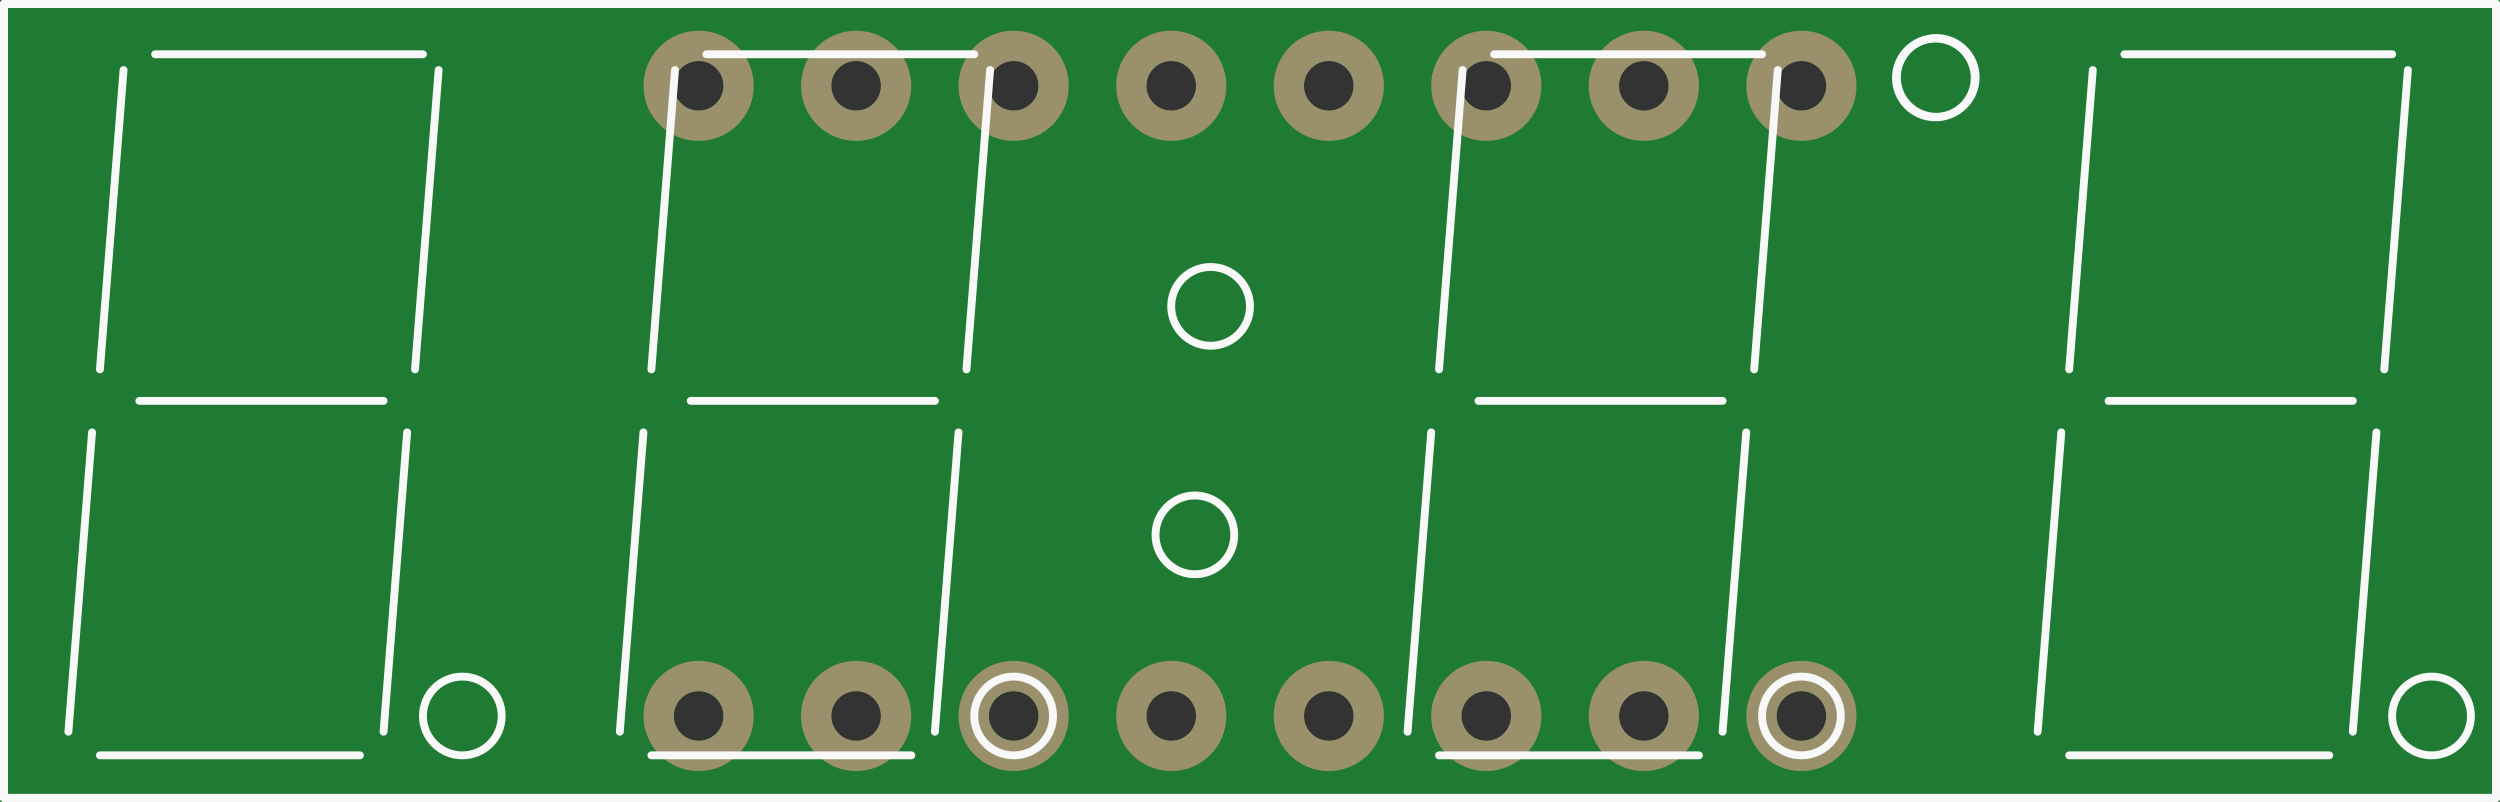 <?xml version='1.0' encoding='UTF-8' standalone='no'?>
<!-- Created with Fritzing (http://www.fritzing.org/) -->
<svg xmlns:svg='http://www.w3.org/2000/svg' xmlns='http://www.w3.org/2000/svg' version='1.2' baseProfile='tiny' x='0in' y='0in' width='1.587in' height='0.509in' viewBox='0 0 40.307 12.927' >
<rect x="0" y="0" width="40.307" height="12.927" fill="#333333" stroke="none"/>
<g id='breadboard'>
<path fill='#1F7A34' stroke='none' stroke-width='0' d='M0,0l40.307,0 0,12.927 -40.307,0 0,-12.927z
M10.864,11.543a0.4,0.4 0 1 0 0.8,0 0.4,0.4 0 1 0 -0.8,0z
M13.403,11.543a0.4,0.4 0 1 0 0.8,0 0.4,0.4 0 1 0 -0.8,0z
M15.944,11.543a0.4,0.4 0 1 0 0.8,0 0.4,0.4 0 1 0 -0.8,0z
M18.483,11.543a0.4,0.4 0 1 0 0.8,0 0.4,0.4 0 1 0 -0.8,0z
M21.023,11.543a0.4,0.4 0 1 0 0.8,0 0.4,0.4 0 1 0 -0.8,0z
M23.564,11.543a0.4,0.4 0 1 0 0.8,0 0.4,0.4 0 1 0 -0.8,0z
M28.643,11.543a0.4,0.4 0 1 0 0.8,0 0.4,0.4 0 1 0 -0.8,0z
M26.104,11.543a0.4,0.4 0 1 0 0.8,0 0.4,0.4 0 1 0 -0.8,0z
M28.643,1.383a0.4,0.4 0 1 0 0.8,0 0.4,0.4 0 1 0 -0.8,0z
M15.944,1.383a0.4,0.4 0 1 0 0.8,0 0.4,0.4 0 1 0 -0.8,0z
M18.483,1.383a0.4,0.4 0 1 0 0.8,0 0.4,0.4 0 1 0 -0.8,0z
M21.023,1.383a0.4,0.4 0 1 0 0.8,0 0.4,0.4 0 1 0 -0.8,0z
M26.104,1.383a0.4,0.4 0 1 0 0.8,0 0.4,0.4 0 1 0 -0.8,0z
M23.564,1.383a0.4,0.4 0 1 0 0.8,0 0.4,0.4 0 1 0 -0.8,0z
M13.403,1.383a0.4,0.4 0 1 0 0.8,0 0.4,0.4 0 1 0 -0.8,0z
M10.864,1.383a0.4,0.4 0 1 0 0.8,0 0.4,0.4 0 1 0 -0.8,0z
'/>
<circle id='connector0pin' connectorname='1' cx='11.264' cy='11.543' r='0.644' stroke='#9A916C' stroke-width='0.489' fill='none' />
<circle id='connector1pin' connectorname='2' cx='13.803' cy='11.543' r='0.644' stroke='#9A916C' stroke-width='0.489' fill='none' />
<circle id='connector2pin' connectorname='3' cx='16.343' cy='11.543' r='0.644' stroke='#9A916C' stroke-width='0.489' fill='none' />
<circle id='connector3pin' connectorname='4' cx='18.884' cy='11.543' r='0.644' stroke='#9A916C' stroke-width='0.489' fill='none' />
<circle id='connector4pin' connectorname='5' cx='21.424' cy='11.543' r='0.644' stroke='#9A916C' stroke-width='0.489' fill='none' />
<circle id='connector5pin' connectorname='6' cx='23.963' cy='11.543' r='0.644' stroke='#9A916C' stroke-width='0.489' fill='none' />
<circle id='connector6pin' connectorname='8' cx='29.044' cy='11.543' r='0.644' stroke='#9A916C' stroke-width='0.489' fill='none' />
<circle id='connector7pin' connectorname='7' cx='26.503' cy='11.543' r='0.644' stroke='#9A916C' stroke-width='0.489' fill='none' />
<circle id='connector8pin' connectorname='9' cx='29.044' cy='1.383' r='0.644' stroke='#9A916C' stroke-width='0.489' fill='none' />
<circle id='connector9pin' connectorname='14' cx='16.343' cy='1.383' r='0.644' stroke='#9A916C' stroke-width='0.489' fill='none' />
<circle id='connector10pin' connectorname='13' cx='18.884' cy='1.383' r='0.644' stroke='#9A916C' stroke-width='0.489' fill='none' />
<circle id='connector11pin' connectorname='12' cx='21.424' cy='1.383' r='0.644' stroke='#9A916C' stroke-width='0.489' fill='none' />
<circle id='connector12pin' connectorname='10' cx='26.503' cy='1.383' r='0.644' stroke='#9A916C' stroke-width='0.489' fill='none' />
<circle id='connector13pin' connectorname='11' cx='23.963' cy='1.383' r='0.644' stroke='#9A916C' stroke-width='0.489' fill='none' />
<circle id='connector14pin' connectorname='15' cx='13.803' cy='1.383' r='0.644' stroke='#9A916C' stroke-width='0.489' fill='none' />
<circle id='connector15pin' connectorname='16' cx='11.264' cy='1.383' r='0.644' stroke='#9A916C' stroke-width='0.489' fill='none' />
<line x1='0.064' y1='0.064' x2='40.243' y2='0.064' stroke='#f8f8f8' stroke-width='0.127' stroke-linecap='round'/>
<line x1='0.064' y1='12.864' x2='40.243' y2='12.864' stroke='#f8f8f8' stroke-width='0.127' stroke-linecap='round'/>
<line x1='0.064' y1='0.064' x2='0.064' y2='12.864' stroke='#f8f8f8' stroke-width='0.127' stroke-linecap='round'/>
<line x1='40.243' y1='0.064' x2='40.243' y2='12.864' stroke='#f8f8f8' stroke-width='0.127' stroke-linecap='round'/>
<line x1='1.992' y1='1.129' x2='1.611' y2='5.955' stroke='#f8f8f8' stroke-width='0.127' stroke-linecap='round'/>
<line x1='7.072' y1='1.129' x2='6.691' y2='5.955' stroke='#f8f8f8' stroke-width='0.127' stroke-linecap='round'/>
<line x1='1.484' y1='6.971' x2='1.103' y2='11.797' stroke='#f8f8f8' stroke-width='0.127' stroke-linecap='round'/>
<line x1='6.564' y1='6.971' x2='6.184' y2='11.797' stroke='#f8f8f8' stroke-width='0.127' stroke-linecap='round'/>
<line x1='2.247' y1='6.463' x2='6.184' y2='6.463' stroke='#f8f8f8' stroke-width='0.127' stroke-linecap='round'/>
<line x1='2.501' y1='0.875' x2='6.819' y2='0.875' stroke='#f8f8f8' stroke-width='0.127' stroke-linecap='round'/>
<line x1='1.611' y1='12.178' x2='5.803' y2='12.178' stroke='#f8f8f8' stroke-width='0.127' stroke-linecap='round'/>
<line x1='10.883' y1='1.129' x2='10.502' y2='5.955' stroke='#f8f8f8' stroke-width='0.127' stroke-linecap='round'/>
<line x1='15.963' y1='1.129' x2='15.582' y2='5.955' stroke='#f8f8f8' stroke-width='0.127' stroke-linecap='round'/>
<line x1='10.374' y1='6.971' x2='9.993' y2='11.797' stroke='#f8f8f8' stroke-width='0.127' stroke-linecap='round'/>
<line x1='15.454' y1='6.971' x2='15.073' y2='11.797' stroke='#f8f8f8' stroke-width='0.127' stroke-linecap='round'/>
<line x1='11.136' y1='6.463' x2='15.073' y2='6.463' stroke='#f8f8f8' stroke-width='0.127' stroke-linecap='round'/>
<line x1='11.39' y1='0.875' x2='15.709' y2='0.875' stroke='#f8f8f8' stroke-width='0.127' stroke-linecap='round'/>
<line x1='10.502' y1='12.178' x2='14.693' y2='12.178' stroke='#f8f8f8' stroke-width='0.127' stroke-linecap='round'/>
<line x1='23.582' y1='1.129' x2='23.201' y2='5.955' stroke='#f8f8f8' stroke-width='0.127' stroke-linecap='round'/>
<line x1='28.663' y1='1.129' x2='28.282' y2='5.955' stroke='#f8f8f8' stroke-width='0.127' stroke-linecap='round'/>
<line x1='23.075' y1='6.971' x2='22.694' y2='11.797' stroke='#f8f8f8' stroke-width='0.127' stroke-linecap='round'/>
<line x1='28.154' y1='6.971' x2='27.773' y2='11.797' stroke='#f8f8f8' stroke-width='0.127' stroke-linecap='round'/>
<line x1='23.837' y1='6.463' x2='27.773' y2='6.463' stroke='#f8f8f8' stroke-width='0.127' stroke-linecap='round'/>
<line x1='24.09' y1='0.875' x2='28.409' y2='0.875' stroke='#f8f8f8' stroke-width='0.127' stroke-linecap='round'/>
<line x1='23.201' y1='12.178' x2='27.392' y2='12.178' stroke='#f8f8f8' stroke-width='0.127' stroke-linecap='round'/>
<line x1='33.742' y1='1.129' x2='33.361' y2='5.955' stroke='#f8f8f8' stroke-width='0.127' stroke-linecap='round'/>
<line x1='38.822' y1='1.129' x2='38.441' y2='5.955' stroke='#f8f8f8' stroke-width='0.127' stroke-linecap='round'/>
<line x1='33.234' y1='6.971' x2='32.853' y2='11.797' stroke='#f8f8f8' stroke-width='0.127' stroke-linecap='round'/>
<line x1='38.315' y1='6.971' x2='37.934' y2='11.797' stroke='#f8f8f8' stroke-width='0.127' stroke-linecap='round'/>
<line x1='33.996' y1='6.463' x2='37.934' y2='6.463' stroke='#f8f8f8' stroke-width='0.127' stroke-linecap='round'/>
<line x1='34.251' y1='0.875' x2='38.569' y2='0.875' stroke='#f8f8f8' stroke-width='0.127' stroke-linecap='round'/>
<line x1='33.361' y1='12.178' x2='37.553' y2='12.178' stroke='#f8f8f8' stroke-width='0.127' stroke-linecap='round'/>
<line x1='0.064' y1='0.064' x2='0.064' y2='12.864' stroke='#f8f8f8' stroke-width='0.127' stroke-linecap='round'/>
<line x1='0.064' y1='0.064' x2='40.243' y2='0.064' stroke='#f8f8f8' stroke-width='0.127' stroke-linecap='round'/>
<line x1='0.064' y1='12.864' x2='40.243' y2='12.864' stroke='#f8f8f8' stroke-width='0.127' stroke-linecap='round'/>
<line x1='40.243' y1='0.064' x2='40.243' y2='12.864' stroke='#f8f8f8' stroke-width='0.127' stroke-linecap='round'/>
<circle cx='7.454' cy='11.543' r='0.635' stroke='#f8f8f8' stroke-width='0.127' fill='none' />
<circle cx='16.343' cy='11.543' r='0.635' stroke='#f8f8f8' stroke-width='0.127' fill='none' />
<circle cx='29.044' cy='11.543' r='0.635' stroke='#f8f8f8' stroke-width='0.127' fill='none' />
<circle cx='39.203' cy='11.543' r='0.635' stroke='#f8f8f8' stroke-width='0.127' fill='none' />
<circle cx='19.518' cy='4.939' r='0.635' stroke='#f8f8f8' stroke-width='0.127' fill='none' />
<circle cx='19.265' cy='8.623' r='0.635' stroke='#f8f8f8' stroke-width='0.127' fill='none' />
<circle cx='31.203' cy='1.256' r='0.635' stroke='#f8f8f8' stroke-width='0.127' fill='none' />
<circle cx='31.218' cy='1.248' r='0.635' stroke='#f8f8f8' stroke-width='0.127' fill='none' />
</g>
</svg>
